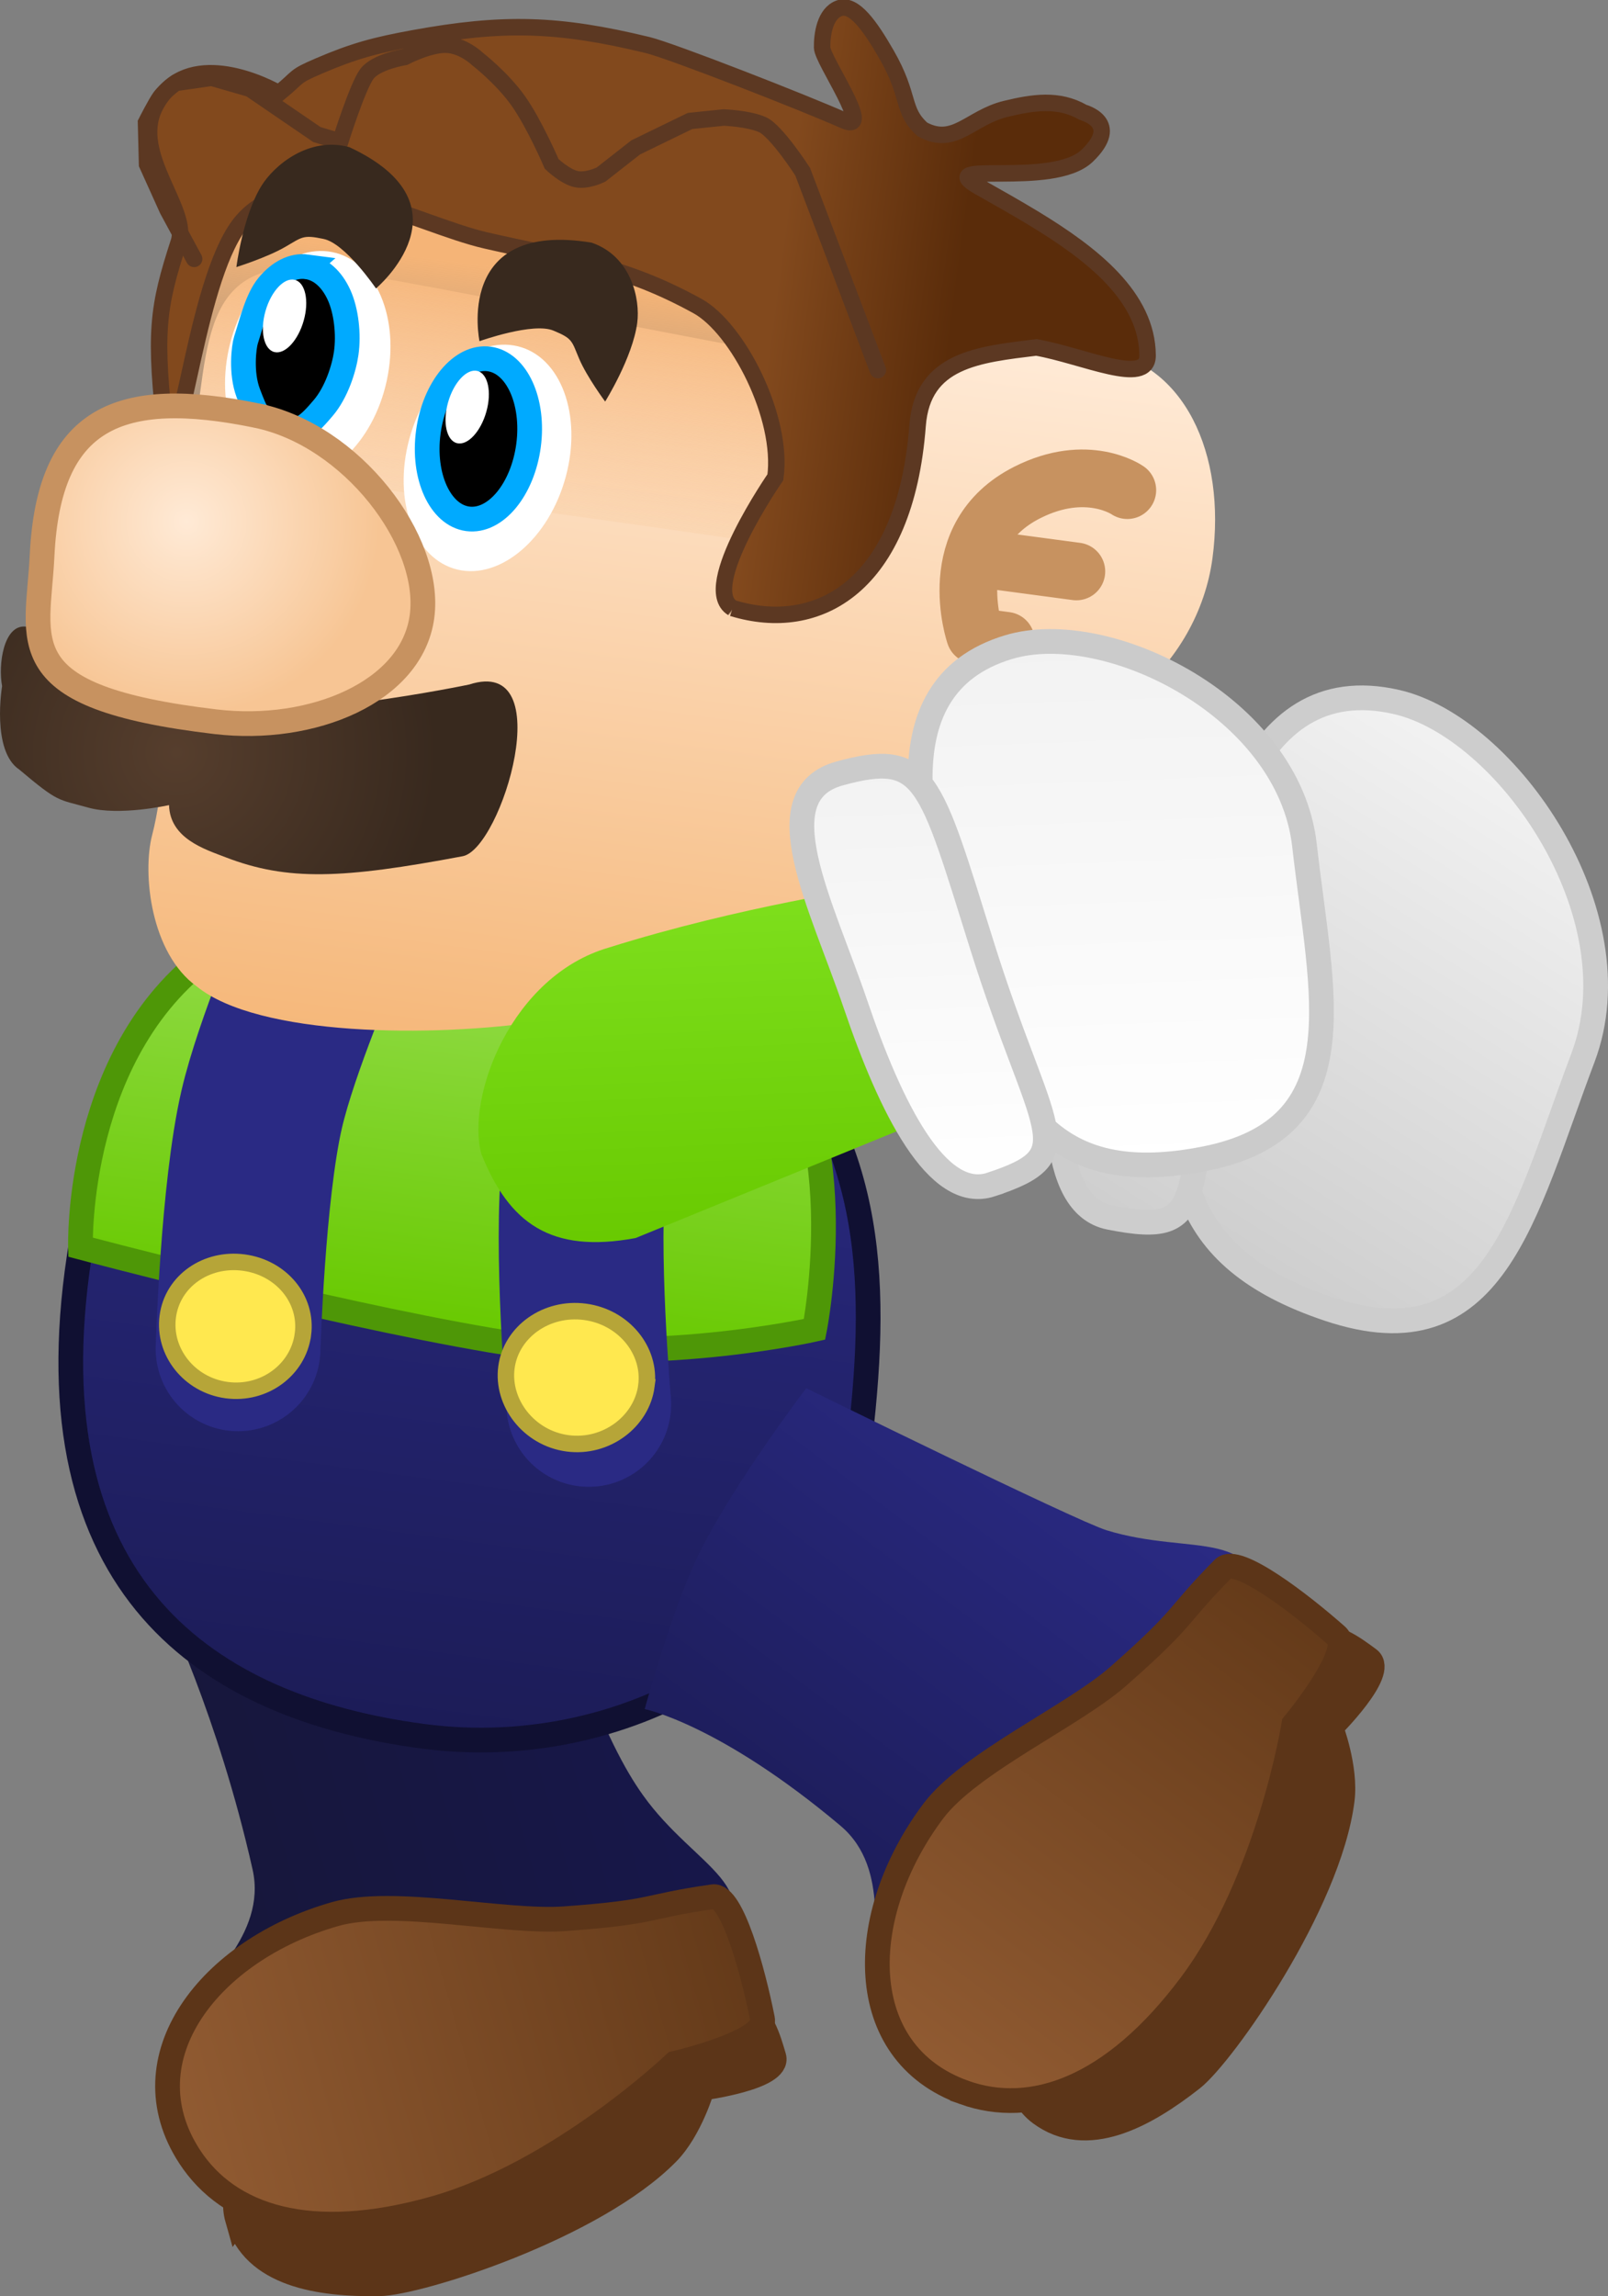 <svg version="1.1" xmlns="http://www.w3.org/2000/svg" xmlns:xlink="http://www.w3.org/1999/xlink" width="97.59" height="139.289" viewBox="0,0,97.59,139.289"><rect x="0" y="0" width="97.59" height="139.289" fill="#808080" stroke="none"/><defs><linearGradient x1="245.03" y1="202.044" x2="259.262" y2="179.393" gradientUnits="userSpaceOnUse" id="color-1"><stop offset="0" stop-color="#5ab500"/><stop offset="1" stop-color="#59a210"/></linearGradient><linearGradient x1="275.054" y1="211.098" x2="293.209" y2="182.205" gradientUnits="userSpaceOnUse" id="color-2"><stop offset="0" stop-color="#cecece"/><stop offset="1" stop-color="#f2f2f2"/></linearGradient><linearGradient x1="263.232" y1="205.844" x2="277.717" y2="182.792" gradientUnits="userSpaceOnUse" id="color-3"><stop offset="0" stop-color="#cecece"/><stop offset="1" stop-color="#f2f2f2"/></linearGradient><linearGradient x1="241.29" y1="236.609" x2="210.099" y2="245.49" gradientUnits="userSpaceOnUse" id="color-4"><stop offset="0" stop-color="#17174a"/><stop offset="1" stop-color="#17173a"/></linearGradient><linearGradient x1="246.087" y1="253.837" x2="211.213" y2="263.767" gradientUnits="userSpaceOnUse" id="color-5"><stop offset="0" stop-color="#643a19"/><stop offset="1" stop-color="#915b32"/></linearGradient><linearGradient x1="232.477" y1="192.479" x2="226.082" y2="240.351" gradientUnits="userSpaceOnUse" id="color-6"><stop offset="0" stop-color="#2a2a84"/><stop offset="1" stop-color="#1c1c57"/></linearGradient><linearGradient x1="230.895" y1="189.908" x2="227.411" y2="215.982" gradientUnits="userSpaceOnUse" id="color-7"><stop offset="0" stop-color="#98de53"/><stop offset="1" stop-color="#68c900"/></linearGradient><linearGradient x1="264.866" y1="221.27" x2="245.419" y2="247.223" gradientUnits="userSpaceOnUse" id="color-8"><stop offset="0" stop-color="#2a2a84"/><stop offset="1" stop-color="#1c1c57"/></linearGradient><linearGradient x1="278.883" y1="231.902" x2="257.139" y2="260.921" gradientUnits="userSpaceOnUse" id="color-9"><stop offset="0" stop-color="#643a19"/><stop offset="1" stop-color="#915b32"/></linearGradient><linearGradient x1="260.39" y1="186.311" x2="248.705" y2="184.75" gradientUnits="userSpaceOnUse" id="color-10"><stop offset="0" stop-color="#82491d"/><stop offset="1" stop-color="#5a2c0a"/></linearGradient><linearGradient x1="244.822" y1="153.813" x2="238.411" y2="201.804" gradientUnits="userSpaceOnUse" id="color-11"><stop offset="0" stop-color="#ffead6"/><stop offset="1" stop-color="#f5b677"/></linearGradient><linearGradient x1="243.948" y1="153.001" x2="241.768" y2="169.316" gradientUnits="userSpaceOnUse" id="color-12"><stop offset="0" stop-color="#f5b477"/><stop offset="1" stop-color="#f5b477" stop-opacity="0"/></linearGradient><radialGradient cx="211.413" cy="180.697" r="15.828" gradientUnits="userSpaceOnUse" id="color-13"><stop offset="0" stop-color="#563e2d"/><stop offset="1" stop-color="#38291e"/></radialGradient><linearGradient x1="257.059" y1="165.858" x2="246.226" y2="164.411" gradientUnits="userSpaceOnUse" id="color-14"><stop offset="0" stop-color="#5a2c0a"/><stop offset="1" stop-color="#82491d"/></linearGradient><radialGradient cx="212.035" cy="166.709" r="11.712" gradientUnits="userSpaceOnUse" id="color-15"><stop offset="0" stop-color="#ffead6"/><stop offset="1" stop-color="#f7c594"/></radialGradient><linearGradient x1="240.518" y1="189.384" x2="241.353" y2="211.005" gradientUnits="userSpaceOnUse" id="color-16"><stop offset="0" stop-color="#7edf1d"/><stop offset="1" stop-color="#68c900"/></linearGradient><linearGradient x1="268.145" y1="173.829" x2="269.379" y2="205.781" gradientUnits="userSpaceOnUse" id="color-17"><stop offset="0" stop-color="#f2f2f2"/><stop offset="1" stop-color="#ffffff"/></linearGradient><linearGradient x1="256.262" y1="181.464" x2="257.255" y2="207.164" gradientUnits="userSpaceOnUse" id="color-18"><stop offset="0" stop-color="#f2f2f2"/><stop offset="1" stop-color="#ffffff"/></linearGradient></defs><g transform="translate(-200.719,-135.067)"><g data-paper-data="{&quot;isPaintingLayer&quot;:true}" fill-rule="nonzero" stroke-linejoin="miter" stroke-miterlimit="10" stroke-dasharray="" stroke-dashoffset="0" style="mix-blend-mode: normal"><g data-paper-data="{&quot;index&quot;:null,&quot;origRot&quot;:0,&quot;origPos&quot;:null}" stroke-linecap="butt"><path d="M232.535,187.691c1.004,-5.21 10.644,-8.21 19.701,-6.274c9.057,1.936 17.392,5.201 17.392,5.201l-2.843,15.67c0,0 -14.515,-1.202 -21.8,-2.76c-9.057,-1.936 -13.455,-6.628 -12.451,-11.838z" data-paper-data="{&quot;origRot&quot;:0,&quot;origPos&quot;:null}" fill="url(#color-1)" stroke="none" stroke-width="0"/><g data-paper-data="{&quot;origPos&quot;:null}" stroke="#cdcdcd" stroke-width="1.5"><path d="M272.723,196.234c1.371,-9.277 3.556,-20.675 12.741,-18.584c6.663,1.517 14.624,12.857 11.326,21.579c-3.599,9.519 -5.36,18.612 -15.418,15.251c-9.392,-3.138 -10.019,-8.97 -8.648,-18.247z" data-paper-data="{&quot;origRot&quot;:0,&quot;origPos&quot;:null}" fill="url(#color-2)"/><path d="M265.573,193.768c1.067,-7.161 0.959,-15.551 6.11,-14.25c5.762,1.455 5.136,3.261 3.117,14.918c-2.3,13.279 -0.356,15.75 -6.745,14.479c-3.731,-0.742 -3.549,-7.986 -2.482,-15.147z" data-paper-data="{&quot;origRot&quot;:0,&quot;origPos&quot;:null}" fill="url(#color-3)"/></g></g><g data-paper-data="{&quot;origPos&quot;:null,&quot;origRot&quot;:0,&quot;index&quot;:null}" stroke-linecap="butt"><path d="M216.049,248.478c-2.101,-9.349 -5.41,-16.122 -5.41,-16.122c0,0 4.06,-2.022 8.741,-3.332c4.746,-1.276 11.798,-0.222 11.798,-0.222c0,0 2.254,1.034 4.496,6.779c1.794,4.595 2.929,6.793 4.074,8.395c3.19,4.464 7.949,5.596 4.039,9.589c-5.741,5.862 -11.607,8.066 -19.854,8.133c-6.657,0.055 -9.152,-1.991 -10.766,-5.443c-0.399,-0.853 3.791,-3.732 2.882,-7.776z" data-paper-data="{&quot;origPos&quot;:null}" fill="url(#color-4)" stroke="none" stroke-width="0"/><path d="M215.129,269.675c-0.947,-3.325 3.753,-7.576 10.498,-9.497c4.913,-1.399 15.17,-4.325 20.142,-3.304c1.155,0.237 1.618,1.963 1.916,2.968c0.375,1.267 -4.336,1.892 -4.336,1.892c0,0 -0.734,2.517 -2.119,3.928c-4.461,4.545 -15.101,7.904 -17.481,7.943c-3.632,0.059 -7.65,-0.53 -8.619,-3.931z" data-paper-data="{&quot;origPos&quot;:null}" fill="#5c3518" stroke="#5c3518" stroke-width="1.5"/><path d="M212.221,265.885c-3.887,-5.98 1.219,-12.538 8.844,-14.708c3.546,-1.01 10.253,0.552 13.926,0.285c5.672,-0.412 4.746,-0.731 9.001,-1.336c1.153,-0.164 2.423,4.498 3.003,7.412c0.28,1.408 -5.32,2.697 -5.32,2.697c0,0 -6.933,6.619 -14.557,8.79c-7.624,2.171 -12.536,0.493 -14.896,-3.139z" data-paper-data="{&quot;origPos&quot;:null}" fill="url(#color-5)" stroke="#5c3518" stroke-width="1.5"/></g><g data-paper-data="{&quot;origPos&quot;:null,&quot;origRot&quot;:0,&quot;index&quot;:null}"><path d="M205.526,211.293c2.964,-19.681 9.14,-20.641 22.165,-18.901c7.044,0.941 15.184,-0.336 19.953,5.358c6.401,7.643 6.418,16.134 5.018,26.612c-1.29,9.658 -13.295,17.765 -26.32,16.025c-13.025,-1.74 -23.84,-9.015 -20.816,-29.093z" data-paper-data="{&quot;origPos&quot;:null}" fill="url(#color-6)" stroke="#101032" stroke-width="1.5" stroke-linecap="butt"/><path d="M213.842,192.681c3.643,-2.486 10.965,-3.752 17.404,-2.717c6.439,1.035 11.323,2.799 15.35,6.733c6.155,6.011 3.557,19.01 3.557,19.01c0,0 -10.126,2.291 -19.642,0.665c-10.374,-1.773 -24.908,-5.649 -24.908,-5.649c0,0 -0.366,-12.169 8.239,-18.041z" data-paper-data="{&quot;origPos&quot;:null}" fill="url(#color-7)" stroke="#4e9707" stroke-width="1.5" stroke-linecap="butt"/><path d="M215.166,216.888c0,0 0.287,-9.563 1.434,-14.521c0.892,-3.859 3.596,-10.115 3.596,-10.115" data-paper-data="{&quot;origPos&quot;:null,&quot;origRot&quot;:0}" fill="none" stroke="#2a2a84" stroke-width="10" stroke-linecap="round"/><path d="M236.451,220.261c0,0 -0.832,-9.491 -0.271,-14.553c0.437,-3.941 2.397,-10.508 2.397,-10.508" data-paper-data="{&quot;origPos&quot;:null}" fill="none" stroke="#2a2a84" stroke-width="10" stroke-linecap="round"/><path d="M239.949,219.148c-0.287,2.152 -2.441,3.788 -4.787,3.475c-2.345,-0.313 -3.994,-2.458 -3.707,-4.61c0.287,-2.152 2.427,-3.681 4.772,-3.367c2.345,0.313 4.008,2.35 3.721,4.502z" fill="#ffe84f" stroke="#b6a538" stroke-width="1" stroke-linecap="butt"/><path d="M219.102,216.021c-0.287,2.152 -2.36,3.677 -4.624,3.374c-2.265,-0.303 -3.864,-2.318 -3.576,-4.47c0.287,-2.152 2.345,-3.569 4.61,-3.267c2.265,0.303 3.878,2.21 3.591,4.362z" fill="#ffe84f" stroke="#b6a538" stroke-width="1" stroke-linecap="butt"/></g><g data-paper-data="{&quot;origPos&quot;:null,&quot;origRot&quot;:0,&quot;index&quot;:null}" stroke-linecap="butt"><path d="M251.732,245.824c-7.333,-6.169 -11.885,-7.079 -11.885,-7.079c0,0 1.687,-6.238 3.375,-9.59c2.138,-4.246 6.427,-9.878 6.427,-9.878c0,0 16.337,8.033 18.217,8.615c5.241,1.622 9.715,-0.359 9.02,5.186c-1.02,8.141 -4.354,13.447 -10.876,18.494c-5.265,4.074 -8.49,3.957 -11.864,2.186c-0.834,-0.438 0.757,-5.265 -2.415,-7.934z" data-paper-data="{&quot;origPos&quot;:null}" fill="url(#color-8)" stroke="none" stroke-width="0"/><path d="M263.834,263.251c-2.766,-2.073 -1.6,-8.302 2.605,-13.914c3.063,-4.088 9.454,-12.627 14.03,-14.825c1.063,-0.511 2.476,0.582 3.322,1.203c1.066,0.782 -2.305,4.132 -2.305,4.132c0,0 0.94,2.448 0.692,4.409c-0.798,6.318 -7.233,15.434 -9.104,16.906c-2.855,2.246 -6.409,4.211 -9.239,2.09z" data-paper-data="{&quot;origPos&quot;:null}" fill="#5c3518" stroke="#5c3518" stroke-width="1.5"/><path d="M259.224,261.996c-6.714,-2.406 -6.621,-10.716 -1.867,-17.061c2.211,-2.95 8.494,-5.769 11.255,-8.205c4.265,-3.763 3.334,-3.455 6.355,-6.513c0.818,-0.828 4.652,2.113 6.878,4.081c1.075,0.951 -2.601,5.368 -2.601,5.368c0,0 -1.51,9.466 -6.264,15.81c-4.754,6.344 -9.678,7.982 -13.756,6.521z" data-paper-data="{&quot;origPos&quot;:null}" fill="url(#color-9)" stroke="#5c3518" stroke-width="1.5"/></g><g data-paper-data="{&quot;origPos&quot;:null,&quot;origRot&quot;:0,&quot;index&quot;:null}"><path d="M255.533,190.732c0,0 -0.869,1.748 -2.755,1.617c-3.481,-0.242 -4.629,-1.738 -4.629,-1.738c-0.751,-1.458 2.63,-9.492 2.63,-9.492c0.8,-2.832 6.311,-3.133 6.311,-3.133c1.581,-1.178 0.143,4.802 2.325,6.928c1.824,1.778 0.389,4.799 -1.193,5.976c-1.581,1.178 -2.689,-0.159 -2.689,-0.159z" data-paper-data="{&quot;origRot&quot;:0}" fill="url(#color-10)" stroke="#5c3822" stroke-width="1" stroke-linecap="butt"/><path d="M257.617,157.853c1.359,-0.097 4.736,-2.201 9.847,-1.518c5.111,0.683 7.687,6.254 6.841,12.59c-0.846,6.335 -6.766,12.364 -15.907,11.143c-0.171,-0.023 -1.271,0.456 -2.283,1.494c-3.301,3.386 -2.614,6.319 -7.559,9.088c-6.514,3.647 -9.098,5.286 -14.851,6.352c-6.762,1.027 -17.326,0.928 -21.045,-2.096c-2.782,-1.993 -3.322,-6.833 -2.704,-9.197c1.371,-5.243 0.525,-14.427 2.167,-22.047c1.428,-6.627 0.148,-12.957 7.753,-12.32c5.14,0.43 33.833,6.791 37.741,6.511z" data-paper-data="{&quot;origPos&quot;:null}" fill="url(#color-11)" stroke="none" stroke-width="0" stroke-linecap="butt"/><path d="M215.512,148.804c5.439,-3.323 9.791,-2.585 18.825,-0.921c5.333,0.982 20.483,9.04 20.483,9.04c1.411,-0.104 -1.176,10.361 -2.207,12.012c-7.496,-1.434 -40.784,-5.691 -42.596,-6.197c1.286,-6.709 0.056,-10.612 5.495,-13.934z" fill="url(#color-12)" stroke="none" stroke-width="0" stroke-linecap="butt"/><path d="M214.603,156.252c0.821,-3.782 3.634,-6.421 6.281,-5.893c2.648,0.528 4.128,4.021 3.307,7.803c-0.821,3.782 -3.634,6.421 -6.281,5.893c-2.648,-0.528 -4.128,-4.021 -3.307,-7.803z" data-paper-data="{&quot;origRot&quot;:0}" fill="#ffffff" stroke="none" stroke-width="0" stroke-linecap="butt"/><path d="M232.139,156.072c2.622,0.632 3.928,4.176 2.916,7.917c-1.012,3.74 -3.958,6.26 -6.58,5.628c-2.622,-0.632 -3.928,-4.176 -2.916,-7.917c1.012,-3.74 3.958,-6.26 6.58,-5.628z" data-paper-data="{&quot;origRot&quot;:0}" fill="#ffffff" stroke="none" stroke-width="0" stroke-linecap="butt"/><path d="M230.402,156.842c0.839,0.112 1.526,0.757 1.96,1.708c0.433,0.951 0.612,2.209 0.433,3.547c-0.179,1.338 -0.682,2.505 -1.349,3.309c-0.668,0.804 -1.501,1.246 -2.34,1.134c-0.839,-0.112 -1.526,-0.757 -1.96,-1.708c-0.433,-0.951 -0.612,-2.209 -0.433,-3.547c0.179,-1.338 0.682,-2.505 1.349,-3.309c0.668,-0.804 1.501,-1.246 2.34,-1.134z" data-paper-data="{&quot;origPos&quot;:null}" id="ID0.2989244391210377" fill="#000000" stroke="#00aaff" stroke-width="1.5" stroke-linecap="butt"/><path d="M219.336,151.252c0.839,0.112 1.526,0.757 1.96,1.708c0.433,0.951 0.601,2.375 0.433,3.547c-0.13,0.908 -0.586,2.361 -1.394,3.309c-0.808,0.948 -1.422,1.613 -2.6,1.379c-1.178,-0.235 -1.487,-1.065 -1.95,-2.285c-0.463,-1.22 -0.267,-2.804 -0.137,-3.216c0.363,-1.129 0.682,-2.505 1.349,-3.309c0.668,-0.804 1.5,-1.246 2.34,-1.134z" data-paper-data="{&quot;origPos&quot;:null}" id="ID0.2989244391210377" fill="#000000" stroke="#00aaff" stroke-width="1.5" stroke-linecap="round"/><path d="M210.976,183.907c0,0 -3.028,0.678 -4.899,0.152c-1.871,-0.526 -1.78,-0.278 -4.184,-2.305c-1.709,-1.135 -1.047,-5.067 -1.047,-5.067c-0.248,-1.282 0.085,-3.709 1.401,-3.611c2.654,0.197 10.679,4.86 10.679,4.86c5.228,0.969 16.265,-1.343 16.265,-1.343c5.532,-1.796 1.969,9.969 -0.39,10.414c-7.285,1.373 -10.633,1.516 -14.397,0.061c-1.233,-0.477 -3.366,-1.124 -3.427,-3.16z" fill="url(#color-13)" stroke="none" stroke-width="0" stroke-linecap="butt"/><g fill="none" stroke="#c79260" stroke-width="3.5" stroke-linecap="round"><path d="M259.891,173.574c0,0 -2.065,-5.984 3.167,-8.63c3.648,-1.845 6.079,-0.143 6.079,-0.143" data-paper-data="{&quot;origPos&quot;:null}"/><path d="M266.044,169.733l-5.289,-0.706" data-paper-data="{&quot;origPos&quot;:null}"/><path d="M260.632,173.787l1.133,0.151" data-paper-data="{&quot;origPos&quot;:null}"/></g><path d="M229.694,157.571c0.32,0.08 0.54,0.399 0.638,0.848c0.098,0.449 0.073,1.029 -0.099,1.633c-0.171,0.604 -0.456,1.119 -0.778,1.463c-0.322,0.344 -0.682,0.516 -1.002,0.436c-0.32,-0.08 -0.54,-0.399 -0.638,-0.848c-0.098,-0.449 -0.073,-1.029 0.099,-1.633c0.171,-0.604 0.456,-1.119 0.778,-1.463c0.322,-0.344 0.682,-0.516 1.002,-0.436z" data-paper-data="{&quot;origRot&quot;:0,&quot;origPos&quot;:null}" id="ID0.2989244391210377" fill="#ffffff" stroke="#00aaff" stroke-width="0" stroke-linecap="butt"/><path d="M218.61,152.043c0.32,0.08 0.54,0.399 0.638,0.848c0.098,0.449 0.073,1.029 -0.099,1.633c-0.171,0.604 -0.456,1.119 -0.778,1.463c-0.322,0.344 -0.682,0.516 -1.002,0.436c-0.32,-0.08 -0.54,-0.399 -0.638,-0.848c-0.098,-0.449 -0.073,-1.029 0.099,-1.633c0.171,-0.604 0.456,-1.119 0.778,-1.463c0.322,-0.344 0.682,-0.516 1.002,-0.436z" data-paper-data="{&quot;origRot&quot;:0,&quot;origPos&quot;:null}" id="ID0.2989244391210377" fill="#ffffff" stroke="#00aaff" stroke-width="0" stroke-linecap="butt"/><path d="M245.173,171.954c-2.039,-1.233 2.606,-7.938 2.606,-7.938c0.488,-3.655 -2.3,-9.045 -4.727,-10.382c-4.568,-2.515 -7.664,-2.793 -12.821,-3.975c-4.393,-1.007 -11.248,-5.14 -14.755,-1.237c-2.807,3.124 -3.683,14.463 -4.665,13.286c-0.774,-6.509 -0.518,-8 0.76,-11.969c0.636,-1.976 -2.865,-5.261 -1.474,-8.137c1.703,-3.519 6.04,-1.724 7.547,-0.875c1.285,-1.052 0.849,-0.98 2.422,-1.655c2.132,-0.915 3.43,-1.259 5.758,-1.684c5.448,-0.993 8.765,-0.904 14.201,0.412c1.429,0.346 9.521,3.506 11.926,4.579c1.841,0.821 -1.324,-3.649 -1.337,-4.426c-0.013,-0.777 0.163,-2.076 1.047,-2.386c0.884,-0.31 1.856,1.06 2.859,2.803c1.481,2.573 0.889,3.383 2.181,4.547c1.948,1.066 2.89,-0.719 5.048,-1.242c1.66,-0.402 3.211,-0.643 4.692,0.204c0.055,0.031 2.355,0.621 0.258,2.638c-2.097,2.017 -9.516,0.205 -6.567,1.88c1.069,0.607 2.213,1.243 3.335,1.924c3.549,2.154 6.876,4.756 6.9,8.308c0.013,1.884 -3.882,0.025 -6.75,-0.486c-3.502,0.434 -6.906,0.738 -7.209,4.739c-0.74,9.749 -6.036,12.671 -11.235,11.072z" data-paper-data="{&quot;origPos&quot;:null}" fill="url(#color-14)" stroke="#5c3822" stroke-width="1" stroke-linecap="butt"/><path d="M212.501,150.772l-1.614,-2.982l-1.242,-2.752l-0.064,-2.534c0,0 0.599,-1.19 0.88,-1.566c0.281,-0.376 0.917,-0.84 0.917,-0.84l2.189,-0.314l2.325,0.671l4.057,2.773l1.418,0.43c0,0 1.056,-3.368 1.623,-4.113c0.567,-0.745 2.283,-1.018 2.283,-1.018c0,0 1.472,-0.772 2.515,-0.747c1.043,0.026 1.898,0.855 1.898,0.855c0,0 1.496,1.154 2.484,2.549c0.988,1.395 2.031,3.828 2.031,3.828c0,0 0.807,0.775 1.487,0.92c0.68,0.145 1.513,-0.279 1.513,-0.279l2.098,-1.644l3.3,-1.604l2.04,-0.209c0,0 1.512,0.055 2.357,0.435c0.845,0.38 2.437,2.851 2.437,2.851l4.564,12.036" data-paper-data="{&quot;origPos&quot;:null}" fill="none" stroke="#5c3822" stroke-width="1" stroke-linecap="round"/><path d="M216.296,160.276c5.77,1.181 10.648,7.598 10.035,12.187c-0.613,4.589 -6.664,7.078 -12.516,6.388c-12.699,-1.497 -10.793,-4.831 -10.543,-10.066c0.401,-8.375 4.617,-10.23 13.024,-8.51z" fill="url(#color-15)" stroke="#c79260" stroke-width="1.5" stroke-linecap="butt"/><path d="M234.32,155.129c-1.224,-0.538 -4.5,0.635 -4.5,0.635c0,0 -1.563,-7.351 6.804,-5.978c2.417,0.832 2.959,3.441 2.768,4.87c-0.281,2.106 -1.946,4.771 -1.946,4.771c0,0 -1.108,-1.492 -1.579,-2.599c-0.456,-1.073 -0.378,-1.217 -1.548,-1.7z" fill="#38291e" stroke="none" stroke-width="0" stroke-linecap="butt"/><path d="M220.336,149.557c-1.248,-0.262 -1.279,-0.103 -2.334,0.504c-1.088,0.626 -2.936,1.208 -2.936,1.208c0,0 0.378,-3.061 1.506,-4.906c0.766,-1.253 2.878,-3.044 5.35,-2.369c7.593,3.544 1.615,8.572 1.615,8.572c0,0 -1.874,-2.76 -3.201,-3.008z" data-paper-data="{&quot;index&quot;:null,&quot;origRot&quot;:0}" fill="#38291e" stroke="none" stroke-width="0" stroke-linecap="butt"/></g><g data-paper-data="{&quot;origPos&quot;:null,&quot;origRot&quot;:0,&quot;index&quot;:null}" stroke-linecap="butt"><path d="M239.292,210.17c-5.161,0.956 -7.669,-0.904 -9.363,-5.106c-0.93,-3.5 1.845,-10.794 7.714,-12.508c8.047,-2.53 16.064,-3.681 16.064,-3.681l4.173,13.7z" data-paper-data="{&quot;origRot&quot;:0}" fill="url(#color-16)" stroke="none" stroke-width="0"/><g data-paper-data="{&quot;origPos&quot;:null}" stroke="#cbcbcb" stroke-width="1.5"><path d="M273.822,205.359c-8.81,1.727 -11.712,-2.615 -14.432,-10.586c-2.72,-7.971 -5.662,-17.989 2.551,-20.453c5.958,-1.787 16.998,3.631 17.948,12.027c1.037,9.162 3.369,17.163 -6.066,19.012z" data-paper-data="{&quot;origRot&quot;:0,&quot;origPos&quot;:null}" fill="url(#color-17)"/><path d="M260.872,206.922c-3.292,1.086 -6.127,-4.739 -8.22,-10.896c-2.093,-6.157 -5.632,-12.76 -0.973,-14.041c5.211,-1.432 5.453,0.281 8.634,10.429c3.624,11.561 6.197,12.648 0.559,14.507z" data-paper-data="{&quot;origRot&quot;:0,&quot;origPos&quot;:null}" fill="url(#color-18)"/></g></g></g></g></svg>